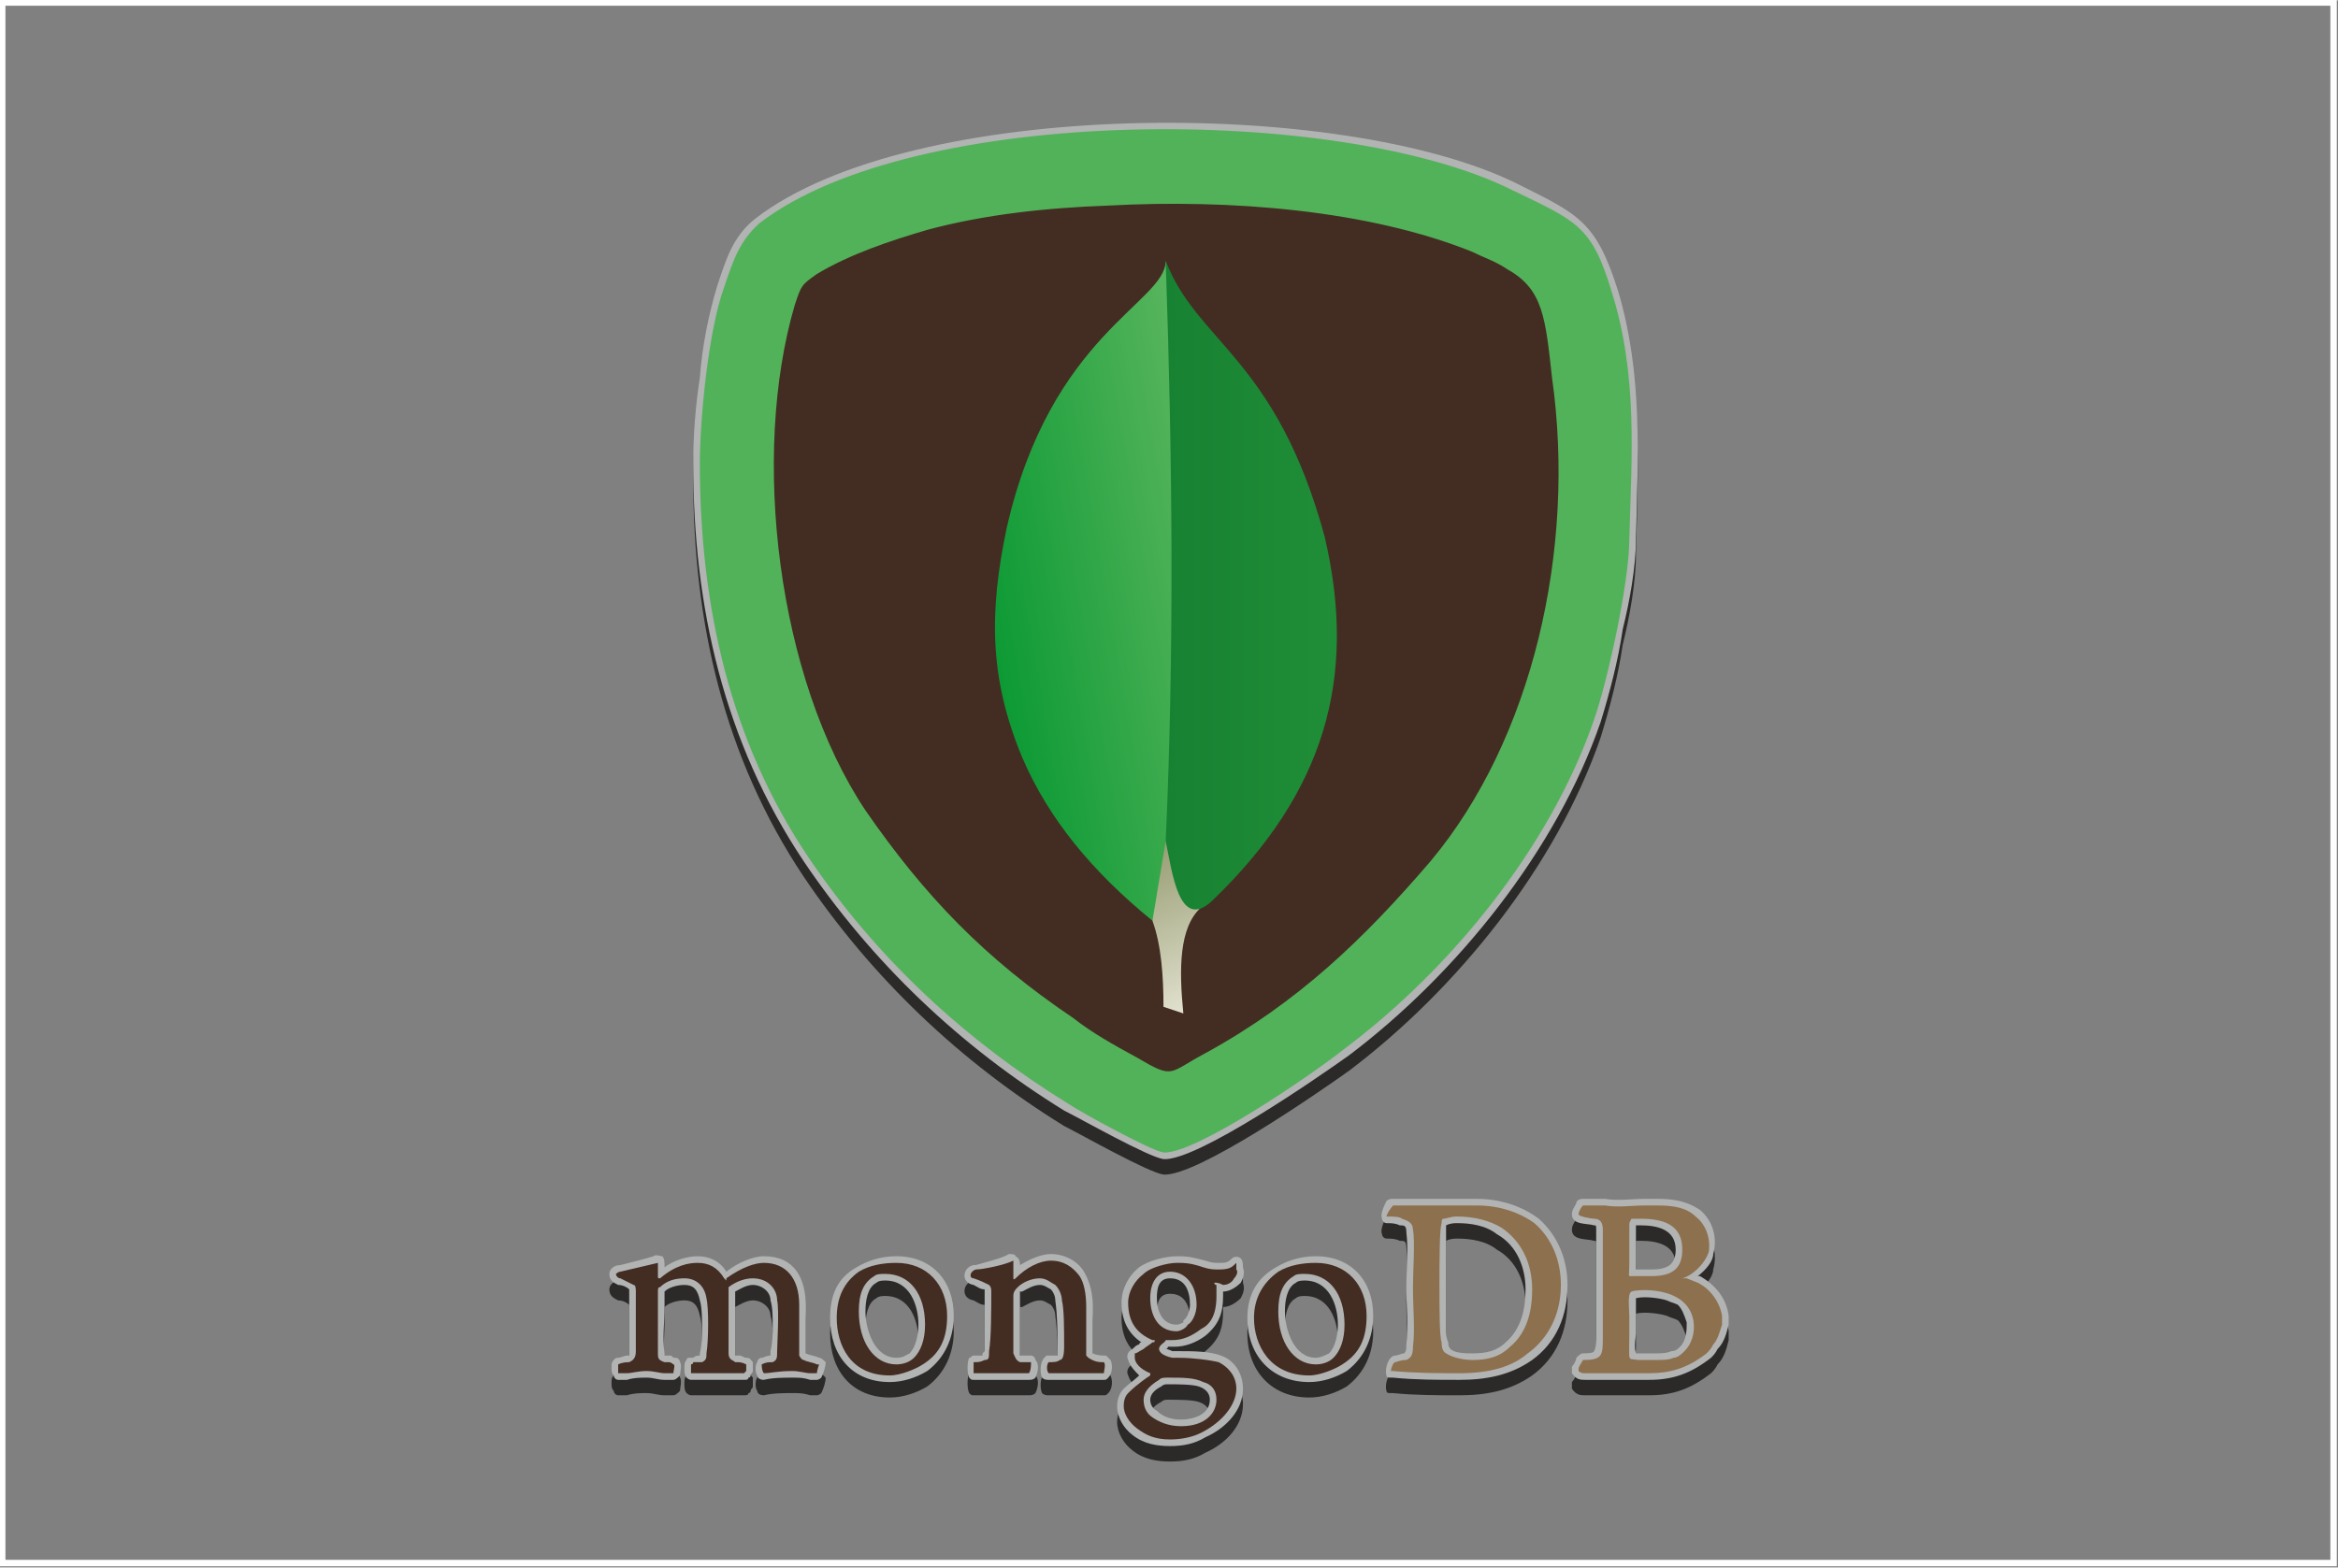 <?xml version="1.0" encoding="UTF-8"?>
<!DOCTYPE svg PUBLIC "-//W3C//DTD SVG 1.1//EN" "http://www.w3.org/Graphics/SVG/1.1/DTD/svg11.dtd">
<!-- Creator: CorelDRAW SE -->
<svg xmlns="http://www.w3.org/2000/svg" xml:space="preserve" width="90.632mm" height="60.787mm" version="1.1" style="shape-rendering:geometricPrecision; text-rendering:geometricPrecision; image-rendering:optimizeQuality; fill-rule:evenodd; clip-rule:evenodd"
viewBox="0 0 1059 710"
 xmlns:xlink="http://www.w3.org/1999/xlink">
 <rect x="0" y="0" width="1059" height="710" fill="#808080" stroke="none"/>
 <defs>
  <style type="text/css">
   <![CDATA[
    .str0 {stroke:#FEFEFE;stroke-width:2.92}
    .fil0 {fill:none}
    .fil2 {fill:#B2B3B3}
    .fil1 {fill:#2B2A29}
    .fil3 {fill:#432D22}
    .fil4 {fill:#52B25A}
    .fil7 {fill:#8D704E}
    .fil6 {fill:#432D22;fill-rule:nonzero}
    .fil5 {fill:#8D704E;fill-rule:nonzero}
    .fil8 {fill:url(#id0)}
    .fil9 {fill:url(#id1)}
    .fil10 {fill:url(#id2)}
   ]]>
  </style>
  <linearGradient id="id0" gradientUnits="userSpaceOnUse" x1="545.747" y1="453.744" x2="516.269" y2="381.725">
   <stop offset="0" style="stop-opacity:1; stop-color:#E1E0CE"/>
   <stop offset="1" style="stop-opacity:1; stop-color:#939A6E"/>
  </linearGradient>
  <linearGradient id="id1" gradientUnits="userSpaceOnUse" x1="446.641" y1="277.405" x2="562.362" y2="257.298">
   <stop offset="0" style="stop-opacity:1; stop-color:#0C9A34"/>
   <stop offset="1" style="stop-opacity:1; stop-color:#5FB761"/>
  </linearGradient>
  <linearGradient id="id2" gradientUnits="userSpaceOnUse" x1="527.58" y1="264.788" x2="605.848" y2="264.788">
   <stop offset="0" style="stop-opacity:1; stop-color:#178232"/>
   <stop offset="1" style="stop-opacity:1; stop-color:#208E38"/>
  </linearGradient>
 </defs>
 <g id="Ebene_x0020_1">
  <rect class="fil0 str0" x="1" y="1" width="1056" height="707"/>
  <path class="fil1" d="M314 217c0,-13 1,-26 3,-39 1,-14 4,-29 8,-42 4,-12 7,-22 17,-30 71,-55 266,-55 345,-16 28,14 36,17 46,49 11,37 9,74 8,112 0,13 -3,29 -6,41 -2,14 -6,29 -10,42 -20,58 -65,114 -114,151 -14,10 -69,48 -84,47 -7,-1 -37,-18 -45,-22 -47,-29 -87,-67 -118,-113 -36,-54 -50,-115 -50,-180zm322 403c1,-1 1,-2 1,-4 1,-8 0,-17 0,-26 0,-8 1,-17 0,-25 0,-3 -1,-3 -3,-3 -2,-1 -4,-1 -6,-1 -1,0 -2,-1 -2,-2 -1,-2 1,-6 2,-8 1,-1 2,-1 3,-1 4,0 9,0 13,0 8,0 17,0 25,0 10,0 20,3 28,9 9,8 13,19 13,30 0,14 -5,26 -16,34 -10,7 -21,9 -33,9 -10,0 -20,0 -30,-1l-1 0c-1,0 -2,0 -2,-1 -1,-3 1,-9 4,-9 1,0 3,-1 4,-1zm-335 -40c0,1 0,1 0,1 4,-3 10,-5 15,-5 5,0 10,2 13,7 5,-4 12,-7 17,-7 14,0 19,10 19,23 0,4 0,8 0,12 0,3 0,6 0,9 0,0 0,0 0,0 0,0 0,0 0,0 2,1 4,1 6,2 1,0 2,1 3,2 0,2 -1,5 -2,7 0,0 -1,1 -2,1 -1,0 -2,0 -3,0 0,0 0,0 0,0 -3,-1 -5,-1 -8,-1 -4,0 -9,0 -13,1 -2,0 -3,-1 -3,-2 -1,-1 -1,-5 0,-6 0,-1 1,-2 2,-2 1,0 2,-1 4,-1 0,0 0,0 0,0 0,-1 0,-2 0,-2 1,-4 1,-8 1,-12 0,-3 0,-8 -1,-11 0,-4 -4,-7 -8,-7 -3,0 -6,2 -8,3 0,3 0,6 0,8 0,3 0,5 0,7 0,5 0,9 0,13 0,0 0,0 0,1 0,0 1,0 1,0 0,0 1,0 1,0 1,0 2,1 3,1 2,0 2,1 3,2 0,1 0,3 0,4 0,1 -1,1 -1,2 0,0 0,1 -1,1 0,1 -1,1 -2,1 -4,0 -8,0 -13,0 -2,0 -4,0 -6,0 0,0 0,0 0,0 -2,0 -4,0 -5,0 -1,0 -2,-1 -2,-1 -1,-1 -1,-3 -1,-4 0,-2 0,-3 1,-4 0,-1 1,-1 1,-1 1,0 1,0 2,0 0,0 0,0 0,0 1,-1 2,-1 3,-1 0,0 0,0 0,0 0,0 0,-1 0,-1 1,-4 1,-8 1,-12 0,-3 0,-9 -1,-12 -1,-5 -3,-7 -7,-7 -3,0 -7,1 -9,3 0,0 0,0 0,0 0,3 0,5 0,7 0,7 -1,14 0,21 0,0 0,1 0,1 0,0 0,0 0,0 1,0 2,0 3,0 0,0 0,0 0,0 1,1 1,1 2,1 1,0 2,1 2,2 1,1 0,5 0,6 -1,1 -2,2 -3,2 -1,0 -3,0 -4,0 0,0 0,0 0,0 -3,0 -5,-1 -8,-1 -3,0 -6,0 -9,1 0,0 0,0 0,0 -1,0 -2,0 -4,0 -1,0 -2,-1 -2,-2 -1,-1 -1,-2 -1,-4 0,-1 0,-2 1,-3 1,-1 1,-1 2,-1 1,0 3,-1 4,-1 0,0 1,0 1,0 0,-1 0,-2 0,-2 0,-9 0,-18 0,-27l0 0c0,0 0,0 0,-1 0,0 0,0 0,0 -1,-1 -3,-2 -5,-2 -2,-1 -4,-2 -4,-5 0,-2 2,-4 5,-4 0,0 0,0 0,0 4,-1 12,-3 15,-4 1,-1 3,0 4,0 1,1 1,3 1,4zm102 53c-17,0 -27,-12 -27,-29 0,-10 3,-18 12,-23 5,-3 11,-5 18,-5 16,0 26,11 26,27 0,10 -4,19 -12,25 -5,3 -11,5 -17,5zm190 0c-17,0 -28,-12 -28,-29 0,-10 4,-18 13,-23 5,-3 11,-5 18,-5 16,0 26,11 26,27 0,10 -4,19 -12,25 -5,3 -11,5 -17,5zm-39 -41c0,0 0,1 0,2 0,8 -2,13 -8,18 -4,3 -9,5 -14,5 0,0 0,0 -1,0 0,0 0,0 -1,0 0,0 0,0 0,0 0,0 -1,0 -1,0 0,1 -1,1 -1,1 0,0 0,0 0,0 1,0 3,1 3,1 0,0 0,0 0,0 1,0 2,0 3,0 0,0 0,0 0,0 6,0 14,0 19,2 6,2 10,8 10,15 0,10 -8,18 -17,22 -5,3 -10,4 -16,4 -6,0 -12,-1 -17,-5 -4,-3 -7,-8 -7,-13 0,-3 1,-6 3,-8 2,-2 5,-4 7,-6 -2,-2 -4,-4 -5,-7 0,0 0,0 0,0 -1,-2 0,-4 2,-5 0,0 0,0 0,0 1,-1 2,-2 3,-2 0,-1 1,-1 1,-1 -6,-4 -9,-10 -9,-18 0,-6 3,-12 8,-16 4,-3 12,-5 17,-5l1 0c5,0 8,1 12,2 3,1 4,1 6,1 3,0 4,0 6,-2 1,-1 3,-1 4,0 1,1 1,3 1,4 1,3 0,5 -1,7 -2,2 -5,4 -8,4 0,0 0,0 0,0zm-92 -12c5,-3 10,-5 14,-5 6,0 12,3 15,8 3,5 4,11 4,16 0,7 0,14 0,21 2,1 4,1 6,1 1,1 1,1 2,2 1,2 1,6 -1,8 -1,1 -1,1 -2,1 -4,0 -9,0 -13,0 -4,0 -8,0 -12,0 -1,0 -2,0 -3,-1 -1,-2 -1,-7 1,-9 0,0 1,-1 1,-1 1,0 4,0 4,0 1,0 1,0 1,0 0,-1 0,-3 0,-4 0,-6 0,-14 -1,-21 0,-2 -1,-4 -2,-5 -2,-1 -3,-2 -5,-2 -3,0 -6,2 -8,3 -1,0 -1,0 -1,0 0,1 0,2 0,2 0,9 0,17 0,26 0,0 0,0 0,1 1,0 1,0 1,0 1,0 3,0 4,0 1,0 2,1 2,2 2,2 1,6 0,8 -1,1 -2,1 -3,1 -4,0 -8,0 -12,0 -4,0 -9,0 -13,0 -1,0 -1,0 -2,-1 -1,-2 -1,-7 0,-9 1,0 1,-1 2,-1 1,0 2,0 4,0 0,0 0,0 0,0 0,0 0,0 0,0 0,-1 0,-1 1,-2 0,-9 0,-18 0,-27 0,0 0,0 0,-1 -2,0 -3,-1 -5,-2 0,0 0,0 0,0 -6,-1 -5,-8 0,-9 1,0 1,0 1,0 3,-1 12,-3 15,-4 1,-1 3,-1 3,0 2,1 2,3 2,4zm307 5l1 0c0,0 0,0 0,0 7,4 12,10 13,18 0,0 0,0 0,0l0 4c0,0 0,0 0,0 -1,4 -2,8 -5,11 -1,2 -2,3 -3,4 -9,7 -17,10 -28,10l-13 0c-1,0 -2,0 -3,0l-13 0c-2,0 -4,0 -6,-3 0,0 0,-1 0,-1l0 -1c0,0 0,-1 0,-1 1,-1 2,-3 2,-4 1,-1 2,-2 3,-2 1,0 5,0 5,-1 1,-1 1,-6 1,-7l0 -48c0,-2 0,-2 -1,-2 -3,-1 -10,0 -10,-5 0,-2 1,-3 2,-5 0,-1 1,-2 3,-2l2 0 8 0c6,1 12,0 18,0l6 0c7,0 13,1 19,5 6,5 8,13 6,20 0,3 -3,7 -7,10zm-114 -23c0,2 0,4 0,5 0,4 0,8 0,12 0,3 0,7 0,10 0,3 0,6 0,8 0,4 0,8 0,12 0,2 0,4 1,6 0,0 0,0 0,0 0,1 0,2 1,3 0,0 0,0 0,0 2,2 7,2 10,2 6,0 11,-1 15,-5 7,-6 9,-15 9,-24 0,-10 -4,-20 -13,-25 -5,-4 -12,-5 -18,-5 -1,0 -3,0 -5,1zm-254 25c-1,0 -3,0 -4,1 0,0 0,0 0,0 -4,2 -5,8 -5,13 0,8 4,21 14,21 3,0 4,-1 6,-2 3,-3 4,-9 4,-13 0,-9 -4,-20 -15,-20zm190 0c-1,0 -3,0 -4,1 0,0 0,0 0,0 -4,2 -5,8 -5,13 0,8 4,21 14,21 2,0 4,-1 6,-2 0,0 0,0 0,0 3,-3 4,-9 4,-13 0,-9 -4,-20 -15,-20zm-65 48c-2,1 -5,3 -5,6 0,2 1,4 3,6 3,2 7,3 11,3 5,0 13,-2 13,-9 0,-3 -2,-5 -5,-6 -3,-1 -10,-1 -14,-1 -1,0 -2,0 -3,1zm4 -49c-5,0 -6,4 -6,9 0,5 2,12 9,12 1,0 3,-1 3,-1 0,-1 0,-1 0,-1 2,-1 3,-5 3,-7 0,-6 -2,-12 -9,-12zm211 34c0,0 1,0 1,0l8 0c2,0 5,0 7,-1 2,0 3,-1 4,-2 3,-3 3,-8 3,-11 -1,-3 -2,-6 -4,-8 -2,-1 -3,-1 -5,-2 -3,-1 -10,-2 -14,-1 0,1 0,6 0,8 0,2 0,5 0,8 0,1 -1,6 0,9zm0 -58c0,0 0,1 0,1l0 16c0,1 0,2 0,3 2,0 5,0 7,0 7,0 11,-2 11,-9 0,-9 -8,-11 -16,-11 0,0 -1,0 -2,0z"/>
  <path class="fil2" d="M314 210c0,-13 1,-26 3,-39 1,-14 4,-29 8,-42 4,-12 7,-22 17,-30 71,-55 266,-55 345,-16 28,14 36,17 46,49 11,37 9,74 8,112 0,13 -3,29 -6,41 -2,14 -6,29 -10,42 -20,58 -65,114 -114,151 -14,10 -69,48 -84,47 -7,-1 -37,-18 -45,-22 -47,-29 -87,-67 -118,-113 -36,-54 -50,-115 -50,-180zm322 403c1,-1 1,-2 1,-4 1,-8 0,-17 0,-26 0,-8 1,-17 0,-25 0,-3 -1,-3 -3,-3 -2,-1 -4,-1 -6,-1 -1,0 -2,-1 -2,-2 -1,-2 1,-6 2,-8 1,-1 2,-1 3,-1 4,0 9,0 13,0 8,0 17,0 25,0 10,0 20,3 28,9 9,8 13,19 13,30 0,14 -5,26 -16,34 -10,7 -21,9 -33,9 -10,0 -20,0 -30,-1l-1 0c-1,0 -2,0 -2,-1 -1,-3 1,-9 4,-9 1,0 3,-1 4,-1zm-335 -40c0,1 0,1 0,1 4,-3 10,-5 15,-5 5,0 10,2 13,7 5,-4 12,-7 17,-7 14,0 19,10 19,23 0,4 0,8 0,12 0,3 0,6 0,9 0,0 0,0 0,0 0,0 0,0 0,0 2,1 4,1 6,2 1,0 2,1 3,2 0,2 -1,5 -2,7 0,0 -1,1 -2,1 -1,0 -2,0 -3,0 0,0 0,0 0,0 -3,-1 -5,-1 -8,-1 -4,0 -9,0 -13,1 -2,0 -3,-1 -3,-2 -1,-1 -1,-5 0,-6 0,-1 1,-2 2,-2 1,0 2,-1 4,-1 0,0 0,0 0,0 0,-1 0,-2 0,-2 1,-4 1,-8 1,-12 0,-3 0,-8 -1,-11 0,-4 -4,-7 -8,-7 -3,0 -6,2 -8,3 0,3 0,6 0,8 0,3 0,5 0,7 0,5 0,9 0,13 0,0 0,0 0,1 0,0 1,0 1,0 0,0 1,0 1,0 1,0 2,1 3,1 2,0 2,1 3,2 0,1 0,3 0,4 0,1 -1,1 -1,2 0,0 0,1 -1,1 0,1 -1,1 -2,1 -4,0 -8,0 -13,0 -2,0 -4,0 -6,0 0,0 0,0 0,0 -2,0 -4,0 -5,0 -1,0 -2,-1 -2,-1 -1,-1 -1,-3 -1,-4 0,-2 0,-3 1,-4 0,-1 1,-1 1,-1 1,0 1,0 2,0 0,0 0,0 0,0 1,-1 2,-1 3,-1 0,0 0,0 0,0 0,0 0,-1 0,-1 1,-4 1,-8 1,-12 0,-3 0,-9 -1,-12 -1,-5 -3,-7 -7,-7 -3,0 -7,1 -9,3 0,0 0,0 0,0 0,3 0,5 0,7 0,7 -1,14 0,21 0,0 0,1 0,1 0,0 0,0 0,0 1,0 2,0 3,0 0,0 0,0 0,0 1,1 1,1 2,1 1,0 2,1 2,2 1,1 0,5 0,6 -1,1 -2,2 -3,2 -1,0 -3,0 -4,0 0,0 0,0 0,0 -3,0 -5,-1 -8,-1 -3,0 -6,0 -9,1 0,0 0,0 0,0 -1,0 -2,0 -4,0 -1,0 -2,-1 -2,-2 -1,-1 -1,-2 -1,-4 0,-1 0,-2 1,-3 1,-1 1,-1 2,-1 1,0 3,-1 4,-1 0,0 1,0 1,0 0,-1 0,-2 0,-2 0,-9 0,-18 0,-27l0 0c0,0 0,0 0,-1 0,0 0,0 0,0 -1,-1 -3,-2 -5,-2 -2,-1 -4,-2 -4,-5 0,-2 2,-4 5,-4 0,0 0,0 0,0 4,-1 12,-3 15,-4 1,-1 3,0 4,0 1,1 1,3 1,4zm102 53c-17,0 -27,-12 -27,-29 0,-10 3,-18 12,-23 5,-3 11,-5 18,-5 16,0 26,11 26,27 0,10 -4,19 -12,25 -5,3 -11,5 -17,5zm190 0c-17,0 -28,-12 -28,-29 0,-10 4,-18 13,-23 5,-3 11,-5 18,-5 16,0 26,11 26,27 0,10 -4,19 -12,25 -5,3 -11,5 -17,5zm-39 -41c0,0 0,1 0,2 0,8 -2,13 -8,18 -4,3 -9,5 -14,5 0,0 0,0 -1,0 0,0 0,0 -1,0 0,0 0,0 0,0 0,0 -1,0 -1,0 0,1 -1,1 -1,1 0,0 0,0 0,0 1,0 3,1 3,1 0,0 0,0 0,0 1,0 2,0 3,0 0,0 0,0 0,0 6,0 14,0 19,2 6,2 10,8 10,15 0,10 -8,18 -17,22 -5,3 -10,4 -16,4 -6,0 -12,-1 -17,-5 -4,-3 -7,-8 -7,-13 0,-3 1,-6 3,-8 2,-2 5,-4 7,-6 -2,-2 -4,-4 -5,-7 0,0 0,0 0,0 -1,-2 0,-4 2,-5 0,0 0,0 0,0 1,-1 2,-2 3,-2 0,-1 1,-1 1,-1 -6,-4 -9,-10 -9,-18 0,-6 3,-12 8,-16 4,-3 12,-5 17,-5l1 0c5,0 8,1 12,2 3,1 4,1 6,1 3,0 4,0 6,-2 1,-1 3,-1 4,0 1,1 1,3 1,4 1,3 0,5 -1,7 -2,2 -5,4 -8,4 0,0 0,0 0,0zm-92 -12c5,-3 10,-5 14,-5 6,0 12,3 15,8 3,5 4,11 4,16 0,7 0,14 0,21 2,1 4,1 6,1 1,1 1,1 2,2 1,2 1,6 -1,8 -1,1 -1,1 -2,1 -4,0 -9,0 -13,0 -4,0 -8,0 -12,0 -1,0 -2,0 -3,-1 -1,-2 -1,-7 1,-9 0,0 1,-1 1,-1 1,0 4,0 4,0 1,0 1,0 1,0 0,-1 0,-3 0,-4 0,-6 0,-14 -1,-21 0,-2 -1,-4 -2,-5 -2,-1 -3,-2 -5,-2 -3,0 -6,2 -8,3 -1,0 -1,0 -1,0 0,1 0,2 0,2 0,9 0,17 0,26 0,0 0,0 0,1 1,0 1,0 1,0 1,0 3,0 4,0 1,0 2,1 2,2 2,2 1,6 0,8 -1,1 -2,1 -3,1 -4,0 -8,0 -12,0 -4,0 -9,0 -13,0 -1,0 -1,0 -2,-1 -1,-2 -1,-7 0,-9 1,0 1,-1 2,-1 1,0 2,0 4,0 0,0 0,0 0,0 0,0 0,0 0,0 0,-1 0,-1 1,-2 0,-9 0,-18 0,-27 0,0 0,0 0,-1 -2,0 -3,-1 -5,-2 0,0 0,0 0,0 -6,-1 -5,-8 0,-9 1,0 1,0 1,0 3,-1 12,-3 15,-5 1,0 3,0 3,1 2,1 2,3 2,4zm307 5l1 0c0,0 0,0 0,0 7,4 12,10 13,18 0,0 0,0 0,0l0 4c0,0 0,0 0,0 -1,4 -2,8 -5,11 -1,2 -2,3 -3,4 -9,7 -17,10 -28,10l-13 0c-1,0 -2,0 -3,0l-13 0c-2,0 -4,0 -6,-3 0,0 0,-1 0,-1l0 -1c0,0 0,-1 0,-1 1,-1 2,-3 2,-4 1,-1 2,-2 3,-2 1,0 5,0 5,-1 1,-1 1,-6 1,-7l0 -48c0,-2 0,-2 -1,-2 -3,-1 -10,0 -10,-5 0,-2 1,-3 2,-5 0,-1 1,-2 3,-2l2 0 8 0c6,1 12,0 18,0l6 0c7,0 13,1 19,5 6,5 8,13 6,20 0,3 -3,7 -7,10zm-114 -23c0,2 0,4 0,5 0,4 0,8 0,12 0,3 0,7 0,10 0,3 0,6 0,8 0,4 0,8 0,12 0,2 0,4 1,6 0,0 0,0 0,0 0,1 0,2 1,3 0,0 0,0 0,0 2,2 7,2 10,2 6,0 11,-1 15,-5 7,-6 9,-15 9,-24 0,-10 -4,-20 -13,-25 -5,-4 -12,-5 -18,-5 -1,0 -3,0 -5,1zm-254 25c-1,0 -3,0 -4,1 0,0 0,0 0,0 -4,2 -5,8 -5,13 0,8 4,21 14,21 3,0 4,-1 6,-2 3,-3 4,-9 4,-13 0,-9 -4,-20 -15,-20zm190 0c-1,0 -3,0 -4,1 0,0 0,0 0,0 -4,2 -5,8 -5,13 0,8 4,21 14,21 2,0 4,-1 6,-2 0,0 0,0 0,0 3,-3 4,-9 4,-13 0,-9 -4,-20 -15,-20zm-65 48c-2,1 -5,3 -5,6 0,2 1,4 3,5 3,3 7,4 11,4 5,0 13,-2 13,-9 0,-3 -2,-5 -5,-6 -3,-1 -10,-1 -14,-1 -1,0 -2,0 -3,1zm4 -49c-5,0 -6,4 -6,9 0,5 2,12 9,12 1,0 3,-1 3,-1 0,-1 0,-1 0,-1 2,-1 3,-5 3,-7 0,-6 -2,-12 -9,-12zm211 34c0,0 1,0 1,0l8 0c2,0 5,0 7,-1 2,0 3,-1 4,-2 3,-3 3,-8 3,-11 -1,-3 -2,-6 -4,-8 -2,-1 -3,-1 -5,-2 -3,-1 -10,-2 -14,-1 0,1 0,6 0,8 0,2 0,5 0,8 0,1 -1,6 0,9zm0 -58c0,0 0,1 0,1l0 16c0,1 0,2 0,3 2,0 5,0 7,0 7,0 11,-2 11,-9 0,-9 -8,-11 -16,-11 0,0 -1,0 -2,0z"/>
  <g id="_540668672">
   <path class="fil3" d="M502 90c56,-2 119,3 166,22 7,2 11,4 17,8 16,9 17,22 21,50 10,79 -9,165 -57,222 -30,35 -60,64 -102,87 -18,10 -15,12 -33,2 -10,-5 -19,-11 -29,-17 -40,-28 -68,-56 -94,-96 -41,-60 -53,-163 -33,-231 3,-10 3,-10 10,-15 15,-9 33,-16 51,-20 26,-7 54,-11 83,-12l0 0z"/>
   <path class="fil4" d="M502 93c55,-3 118,2 165,21 6,3 10,4 16,8 16,9 17,22 20,49 11,78 -9,164 -55,219 -30,35 -60,64 -102,87 -17,9 -14,12 -31,2 -11,-6 -20,-11 -29,-18 -40,-27 -67,-55 -94,-94 -40,-60 -52,-161 -32,-229 3,-9 3,-9 10,-14 15,-9 33,-15 50,-20 26,-7 54,-10 82,-11l0 0zm-185 117c0,65 14,126 49,178 31,46 71,83 118,112 6,4 37,21 43,22 14,1 67,-35 82,-47 48,-36 93,-91 113,-149 6,-17 16,-62 16,-82 1,-37 4,-74 -8,-112 -9,-30 -16,-32 -45,-46 -78,-39 -271,-39 -341,15 -9,8 -12,17 -16,29 -7,19 -11,59 -11,80l0 0z"/>
   <path class="fil5" d="M655 613c3,2 8,3 12,3 6,0 12,-1 17,-6 6,-5 10,-13 10,-26 0,-12 -5,-22 -14,-28 -5,-3 -12,-5 -20,-5 -3,0 -5,1 -6,1 -1,0 -1,1 -1,2 -1,2 -1,19 -1,28 0,10 0,24 1,26 0,1 0,4 2,5zm-24 -67c2,0 10,0 13,0 7,0 12,0 25,0 10,0 19,3 26,8 8,7 12,17 12,28 0,16 -8,26 -15,31 -7,6 -17,9 -31,9 -7,0 -20,0 -30,-1l-1 0c0,-1 1,-4 2,-4 3,-1 4,-1 5,-1 2,-1 3,-2 3,-6 1,-8 0,-17 0,-27 0,-7 1,-21 0,-26 0,-3 -2,-4 -5,-5 -1,-1 -4,-1 -7,-1 0,-1 2,-4 3,-5z"/>
   <path class="fil6" d="M280 622c0,-1 0,-2 0,-3 0,-1 0,-1 0,-1 2,-1 4,-1 5,-1 2,-1 3,-2 3,-5 0,-6 0,-18 0,-27l0 0c0,-1 0,-3 -1,-3 -2,-1 -4,-2 -6,-3 -1,0 -2,-1 -2,-2 0,0 1,-1 2,-1 4,-1 13,-3 17,-4 0,0 0,0 0,1 0,1 0,1 0,1 0,2 0,3 0,4 0,1 0,1 1,1 0,0 0,0 0,0 7,-6 13,-7 17,-7 5,0 9,2 12,7 0,0 1,1 1,1 0,0 0,-1 0,-1 7,-5 13,-7 17,-7 10,0 16,7 16,19 0,4 0,9 0,13 0,4 0,7 0,10 0,0 1,2 2,2 2,1 4,1 6,2l1 0c0,0 -1,3 -1,4 -1,0 -2,0 -3,0 -2,0 -5,-1 -8,-1 -7,0 -10,1 -13,1 -1,-1 -1,-4 -1,-4 2,-1 3,-1 5,-1 2,-1 2,-2 2,-5 0,-2 1,-19 0,-23 0,-5 -4,-10 -11,-10 -3,0 -7,1 -11,4 0,1 0,1 0,1l0 0c0,3 0,5 0,9 0,3 0,5 0,7 0,5 0,10 0,13 0,3 2,3 3,4 0,0 1,0 1,0 1,0 2,0 4,1 0,0 0,2 0,3 0,0 -1,1 -1,1 -3,0 -7,0 -13,0 -1,0 -4,0 -6,0 -2,0 -4,0 -5,0 0,0 0,-1 0,-2 0,-1 0,-2 0,-2 0,0 1,0 1,-1 2,0 3,0 4,0 2,-1 2,-2 2,-4 1,-6 1,-21 0,-25 -1,-6 -5,-9 -10,-9 -4,0 -8,1 -11,4 -1,0 -1,1 -1,2 0,2 0,5 0,7 0,8 0,17 0,21 0,2 0,3 3,4 0,0 1,0 2,0 1,0 2,1 2,1 1,0 0,3 0,4 -1,0 -2,0 -4,0 -2,0 -5,-1 -8,-1 -4,0 -7,1 -9,1 -1,0 -3,0 -4,0l0 0 0 0z"/>
   <path class="fil6" d="M401 577c-2,0 -4,0 -5,1 -5,3 -7,8 -7,16 0,14 7,24 17,24 3,0 6,-1 8,-3 3,-3 5,-8 5,-15 0,-14 -7,-23 -18,-23l0 0zm2 46c-18,0 -24,-14 -24,-26 0,-9 3,-16 10,-21 5,-3 11,-4 17,-4 14,0 23,10 23,24 0,10 -3,17 -11,22 -3,2 -10,5 -15,5l0 0 0 0z"/>
   <path class="fil6" d="M591 577c-2,0 -4,0 -5,1 -5,3 -7,8 -7,16 0,14 7,24 17,24 3,0 6,-1 8,-3 3,-3 5,-8 5,-15 0,-14 -7,-23 -18,-23l0 0zm2 46c-18,0 -25,-14 -25,-26 0,-9 4,-16 11,-21 5,-3 11,-4 17,-4 14,0 23,10 23,24 0,10 -3,17 -11,22 -3,2 -10,5 -15,5l0 0 0 0z"/>
   <path class="fil6" d="M530 576c-6,0 -9,5 -9,12 0,7 3,15 12,15 1,0 4,-1 5,-3 2,-1 4,-5 4,-9 0,-9 -5,-15 -12,-15l0 0zm-1 48c-2,0 -3,0 -4,1 -5,3 -7,6 -7,9 0,3 1,6 4,8 3,2 7,4 13,4 11,0 16,-6 16,-12 0,-4 -2,-7 -6,-8 -4,-2 -9,-2 -16,-2l0 0 0 0zm1 28c-7,0 -11,-2 -15,-5 -4,-3 -6,-7 -6,-10 0,-1 0,-4 2,-6 1,-1 4,-4 10,-8 0,0 0,0 0,0 0,-1 0,-1 0,-1 -5,-2 -7,-5 -7,-7 0,0 0,0 0,0 0,0 0,-1 0,-2 1,0 2,-1 4,-2 1,-1 3,-2 4,-3 1,0 1,0 1,-1 0,0 -1,0 -1,0 -7,-3 -11,-8 -11,-17 0,-5 3,-10 7,-13 3,-3 11,-5 15,-5l1 0c5,0 8,1 11,2 3,1 5,1 7,1 5,0 6,-1 8,-3 0,1 0,1 0,3 1,1 0,3 -1,4 -1,2 -3,3 -5,3 0,0 0,0 0,0 -2,-1 -3,-1 -3,-1l-1 0c0,0 0,1 1,1 0,0 0,0 0,0 0,1 0,4 0,5 0,9 -3,13 -7,15 -4,3 -8,5 -13,5l0 0c0,0 0,0 -1,0 -1,0 -1,0 -1,0l-1 0c0,1 -3,2 -3,4 0,1 1,3 6,4 1,0 2,0 3,0 6,0 14,1 18,2 4,2 8,6 8,12 0,7 -6,15 -16,20 -4,2 -9,3 -14,3l0 0 0 0z"/>
   <path class="fil6" d="M500 617c-2,0 -4,0 -7,-2 0,0 -1,-1 -1,-1 0,-4 0,-15 0,-22 0,-6 -1,-11 -3,-14 -3,-4 -7,-7 -13,-7 -5,0 -11,3 -16,8 0,0 -1,1 -1,0 0,-2 0,-4 0,-6 0,-1 0,-2 0,-2 -4,2 -14,4 -17,4 -3,1 -3,4 -1,4l0 0c0,0 0,0 0,0 3,1 5,2 7,3 1,1 1,2 1,3 0,8 0,21 -1,27 0,3 0,4 -2,4l0 0c-2,1 -3,1 -5,1 0,1 0,4 0,5 2,0 8,0 13,0 7,0 11,0 12,0 1,-1 1,-4 1,-5 -2,0 -4,0 -5,0 -2,-1 -2,-2 -3,-4 0,-6 0,-18 0,-26 0,-2 1,-3 2,-4 2,-2 6,-4 10,-4 3,0 5,2 7,3 2,2 3,5 3,7 1,4 1,13 1,21 0,5 -1,6 -2,6 -1,1 -3,1 -5,1 -1,1 -1,4 0,5 3,0 7,0 12,0 7,0 11,0 13,0 0,-1 1,-4 0,-5l0 0z"/>
   <path class="fil7" d="M750 616l-8 0c-5,-1 -4,2 -4,-12 0,-3 0,-5 0,-8 0,-3 -1,-10 1,-11 2,-1 25,-3 28,13 1,6 -1,11 -4,14 -1,1 -3,3 -5,3 -2,1 -5,1 -8,1l0 0zm-33 -70l2 0 8 0c6,1 12,0 18,0l6 0c7,0 13,1 17,5 4,3 7,9 6,16 -2,6 -8,11 -12,12 1,0 1,0 2,0l5 2c6,3 10,9 11,15l0 4c-1,3 -2,7 -4,9 -1,2 -2,3 -3,4 -9,7 -17,9 -26,9l-13 0c-1,0 -2,0 -3,0l-13 0c-1,0 -2,0 -3,-1l0 -1c0,-1 1,-2 2,-4 9,0 9,-2 9,-11l0 -48c0,-3 -1,-5 -4,-5 -1,0 -7,-1 -7,-2 0,-1 1,-3 2,-4l0 0zm31 32c-2,0 -6,0 -8,0 -3,0 -2,1 -2,-6l0 -16c0,-3 0,-2 1,-4 2,0 2,0 4,0 11,0 19,3 19,14 0,9 -5,12 -14,12l0 0z"/>
   <g>
    <path class="fil8" d="M527 456c0,-14 -1,-28 -5,-39l-4 -19 6 -22 11 0 9 35c-10,9 -10,28 -8,48l-9 -3z"/>
    <path class="fil9" d="M558 286l-30 -168c0,19 -52,33 -72,121 -8,38 -8,68 7,104 12,28 32,52 59,74l6 -36 30 -95z"/>
    <path class="fil10" d="M600 243c-22,-81 -58,-88 -72,-125 3,87 4,175 0,263 3,14 6,41 21,27 51,-49 66,-101 51,-165z"/>
   </g>
  </g>
 </g>
</svg>

